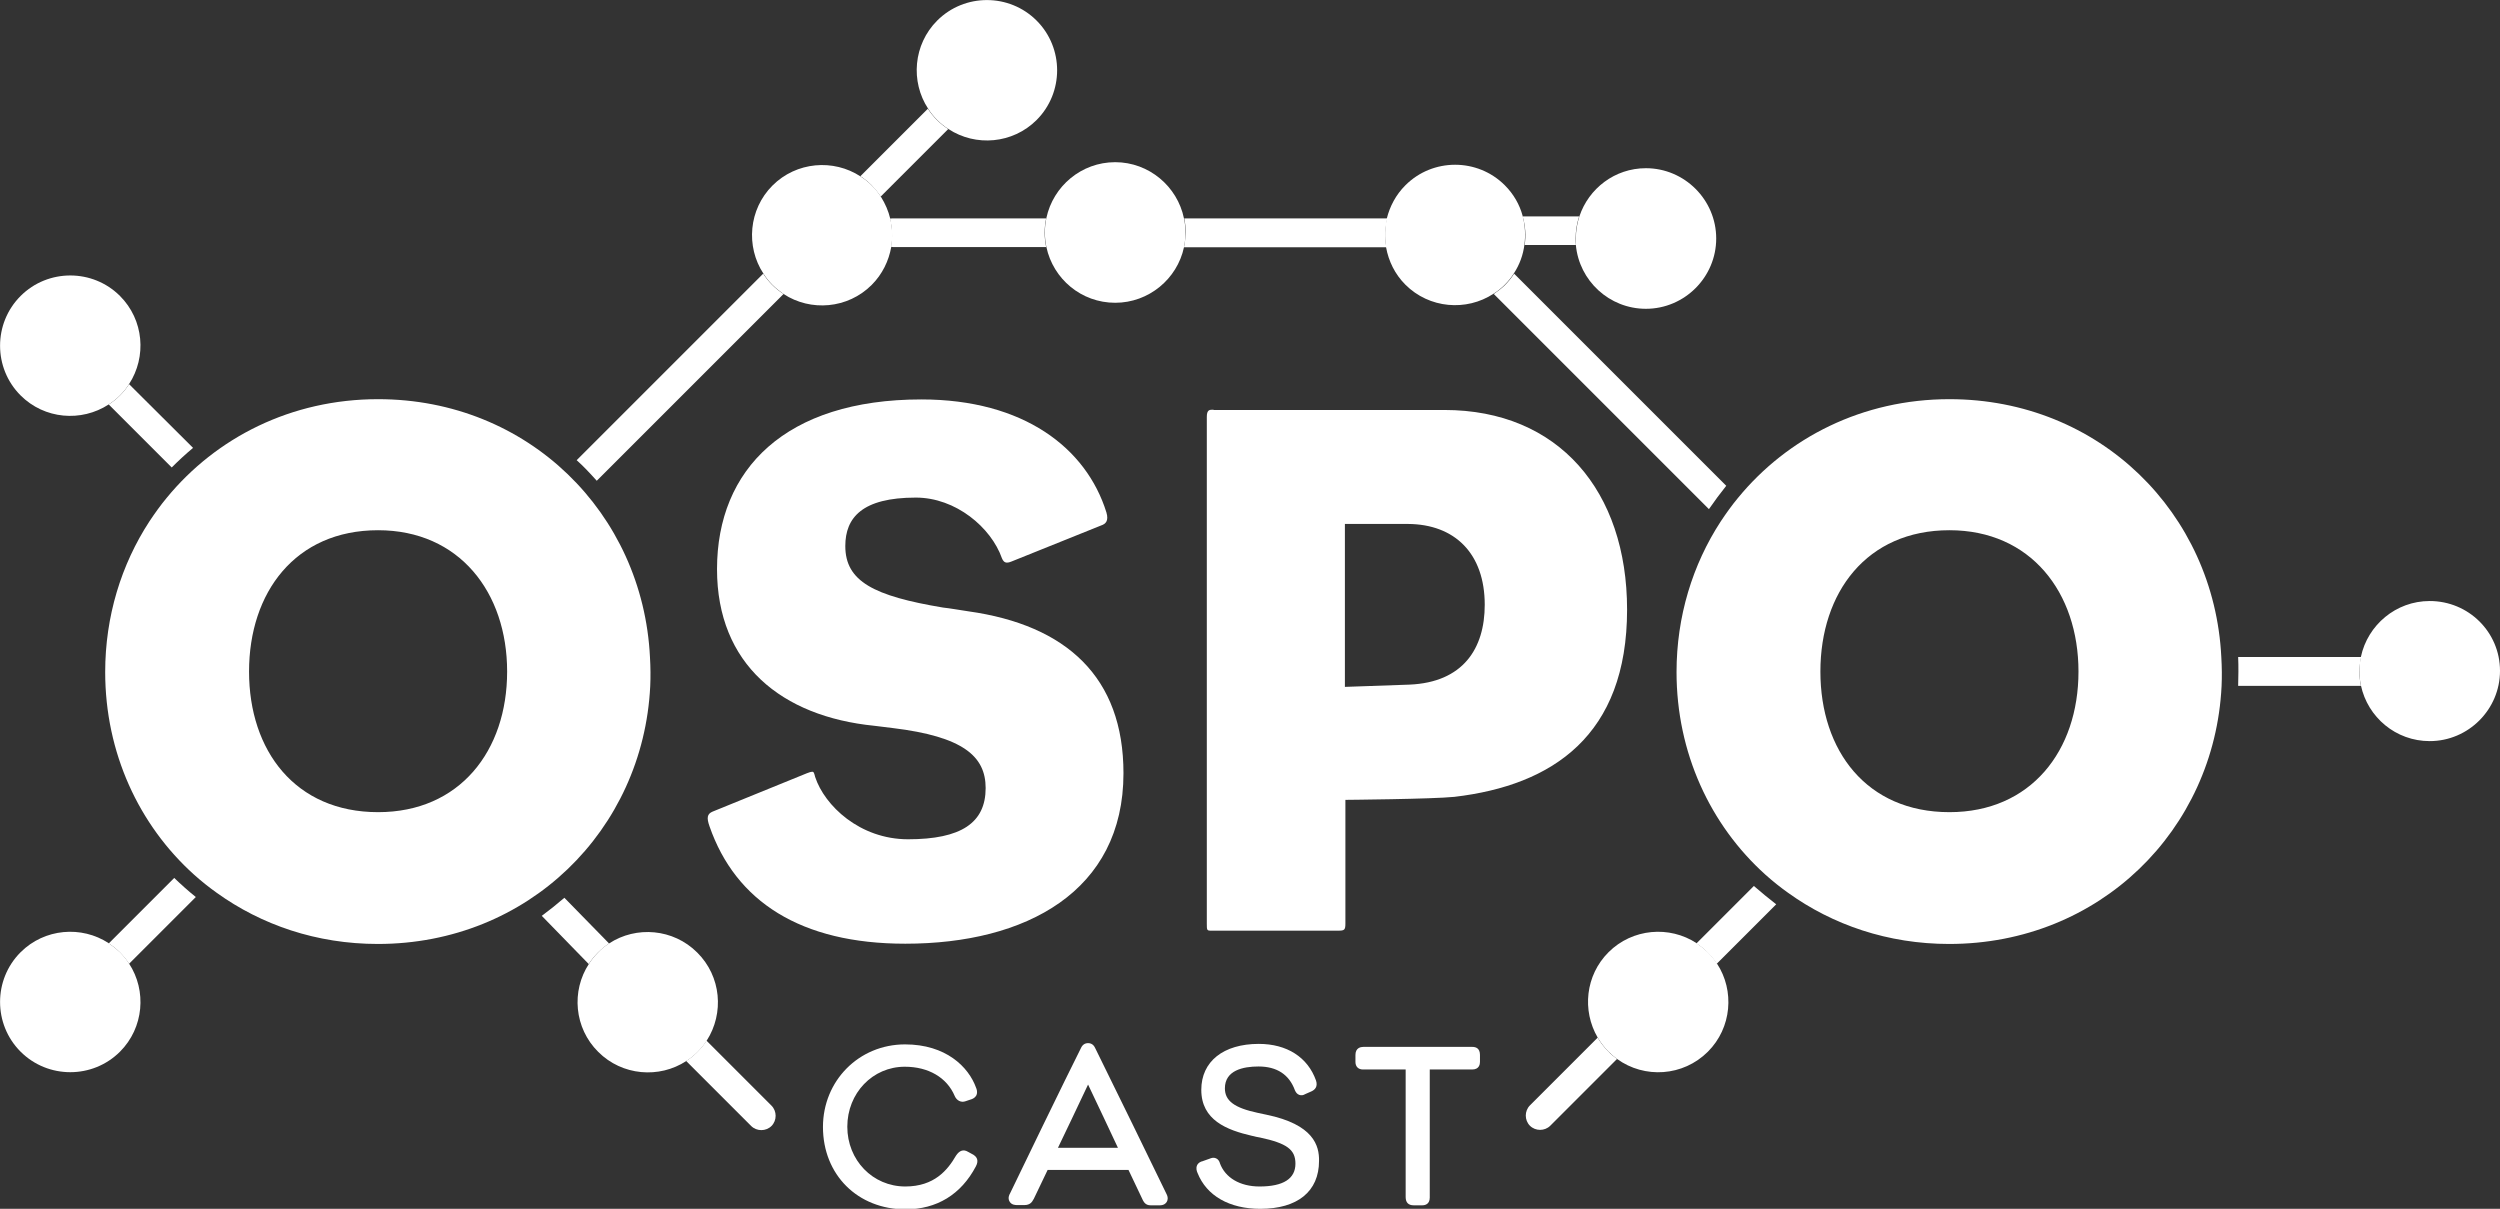 <?xml version="1.0" encoding="utf-8"?>
<!-- Generator: Adobe Illustrator 25.3.1, SVG Export Plug-In . SVG Version: 6.00 Build 0)  -->
<svg version="1.1" id="Layer_1" xmlns="http://www.w3.org/2000/svg" xmlns:xlink="http://www.w3.org/1999/xlink" x="0px" y="0px"
	 viewBox="0 0 995.8 481.5" style="enable-background:new 0 0 995.8 481.5;" xml:space="preserve">
<rect x="0" y="0" width="995.8" height="481.5" fill="#333333" stroke="none"/>
<style type="text/css">
	.st0{fill:#FFFFFF;}
</style>
<g>
	<polygon class="st0" points="393.4,453.8 393.4,453.8 393.4,453.8 	"/>
	<path class="st0" d="M636.4,413.3l-27,27c-2.2,2.2-2.2,5.9,0,8.1c2.2,2.2,5.9,2.2,8.1,0l26.6-26.6c-1.2-0.9-2.4-1.8-3.4-2.9
		C639,417.2,637.5,415.3,636.4,413.3z"/>
	<path class="st0" d="M607.3,97.6h20.4c-0.1-0.9-0.1-1.7-0.1-2.6c0-3.1,0.5-6,1.4-8.8c-0.1,0-0.2,0-0.3,0h-22.2
		C607.6,89.9,607.9,93.8,607.3,97.6z"/>
	<path class="st0" d="M354.9,98.3c0.2,0,0.5,0.1,0.7,0.1h61.1c-0.4-1.9-0.6-3.8-0.6-5.7c0-2,0.2-3.9,0.6-5.7h-61.1
		c-0.4,0-0.8,0-1.1,0.1C355.4,90.7,355.6,94.6,354.9,98.3z"/>
	<path class="st0" d="M237.7,191.5l74.4-74.4c-1.6-1-3.1-2.2-4.5-3.6c-1.4-1.4-2.6-2.9-3.6-4.5l-74.3,74.3
		C232.5,185.8,235.1,188.6,237.7,191.5z"/>
	<path class="st0" d="M350.8,78.3l26.9-26.9c-1.6-1-3.1-2.2-4.5-3.6c-1.4-1.4-2.6-2.9-3.6-4.5l-26.9,26.9c1.6,1,3.1,2.2,4.5,3.6
		C348.6,75.3,349.8,76.8,350.8,78.3z"/>
	<path class="st0" d="M471.6,98.5h80.6c-0.7-3.8-0.5-7.7,0.4-11.5h-80.9c0.4,1.8,0.6,3.7,0.6,5.6C472.2,94.7,472,96.6,471.6,98.5z"
		/>
	<path class="st0" d="M69.4,349.7l-26.1,26.1c1.6,1,3.1,2.2,4.5,3.6c1.4,1.4,2.6,2.9,3.6,4.5L78,357.3
		C75,354.9,72.1,352.3,69.4,349.7z"/>
	<path class="st0" d="M698.6,352.9l-22.9,22.9c1.6,1,3.1,2.2,4.5,3.6c1.4,1.4,2.6,2.9,3.6,4.5l23.7-23.7
		C704.5,357.9,701.5,355.4,698.6,352.9z"/>
	<path class="st0" d="M43.3,161.1l25.1,25.1c2.7-2.7,5.5-5.3,8.5-7.8L51.4,153c-1,1.6-2.2,3.1-3.6,4.5
		C46.4,158.9,44.9,160.1,43.3,161.1z"/>
	<path class="st0" d="M940.5,261.7h-49c0.1,2,0.1,3.9,0.1,5.9c0,1.9-0.1,3.7-0.1,5.6h48.9c-0.4-1.9-0.6-3.8-0.6-5.7
		S940.1,263.5,940.5,261.7z"/>
	<path class="st0" d="M595,117.1l85.7,85.7c2.2-3.2,4.5-6.3,6.9-9.3L603.1,109c-1,1.6-2.2,3.1-3.6,4.5S596.6,116,595,117.1z"/>
	<path class="st0" d="M361.7,334.3c-19.3,0-33.3-13.5-37-24.8c-0.4-1.5-0.5-2.1-1.2-2.1c-0.4,0-1.1,0.2-2.1,0.6l-37.6,15.3
		c-2.1,0.9-2.4,2.4-1.2,5.8c10.4,30,36.4,46.8,78,46.8c48,0,86.9-20.8,86.9-67.9c0-38.2-22.6-59-61.8-64.5c-4-0.6-7.3-1.2-10.1-1.5
		c-27.5-4.6-38.9-10.4-38.9-24.5c0-11.3,6.7-19.3,28.1-19.3c15.9,0,30,11.9,34.3,24.2c0.4,1,1,1.7,2,1.7c0.5,0,1-0.1,1.7-0.4
		l35.8-14.4c1.8-0.6,3.1-1.8,2.1-5.2c-8-25.7-33-45-73.7-45c-54.1,0-81.4,27.8-81.4,67.6c0,37.9,25.7,58.7,62.7,62.4
		c2.1,0.3,5.2,0.6,7.3,0.9c28.1,3.4,37,11.3,37,23.9C392.6,327.8,382.8,334.3,361.7,334.3z"/>
	<path class="st0" d="M483.4,163.2c-0.2,0-0.4,0-0.6,0c-1.1,0-2.1,0.2-2.1,2.8c0,73.1,0,123,0,201.9c0,2.5,0,2.8,1.6,2.8
		c0.3,0,0.7,0,1.2,0c18,0,30.3,0,49.6,0c2.4,0,2.8-0.3,2.8-2.8c0-23.9,0-49.3,0-49.3s34.6-0.3,43.4-1.2
		c39.2-4.6,68.8-24.5,68.8-74.6c0-47.1-27.2-79.5-72.8-79.5H483.4z M591.4,240.9c0,17.4-8.6,30.9-30,31.8l-25.7,0.9v-64.9h25.1
		C579.5,208.8,591.4,220.5,591.4,240.9z"/>
	<path class="st0" d="M776.5,159c-34.6,0-64.5,15.3-84.2,39.3c-2.5,3-4.7,6.1-6.9,9.4c-11.2,17.2-17.6,37.8-17.6,60
		c0,32.1,13.4,60.9,35.4,80.7c2.9,2.6,5.9,5,9,7.2c17.8,12.8,39.8,20.4,64.2,20.4c59.9,0,105.7-45.4,108.5-102.7
		c0.1-1.9,0.1-3.7,0.1-5.6c0-2-0.1-3.9-0.2-5.9C882,204.4,836.3,159,776.5,159z M776.5,323.5c-33,0-51.4-24.5-51.4-56
		c0-31.5,18.4-56.3,51.4-56.3c32.4,0,51.4,24.8,51.4,56.3C827.9,299.1,808.9,323.5,776.5,323.5z"/>
	<path class="st0" d="M281.4,414.5c-1,1.6-2.2,3.1-3.6,4.5c-1.4,1.4-2.9,2.6-4.5,3.6l25.9,25.9c2.2,2.2,5.9,2.2,8.1,0
		c2.2-2.2,2.2-5.9,0-8.1L281.4,414.5z"/>
	<path class="st0" d="M675.8,375.7c-10.8-7.1-25.6-5.9-35.1,3.6c-9.2,9.2-10.6,23.2-4.3,34c1.2,2,2.6,3.9,4.3,5.6
		c1.1,1.1,2.2,2,3.4,2.9c10.9,7.9,26.3,7,36.2-2.9c9.5-9.5,10.7-24.3,3.6-35.1c-1-1.6-2.2-3.1-3.6-4.5
		C678.9,378,677.4,376.8,675.8,375.7z"/>
	<path class="st0" d="M416.8,98.4c2.7,12.7,13.9,22.2,27.4,22.2c13.4,0,24.7-9.5,27.4-22.1c0.4-1.9,0.6-3.9,0.6-5.9
		c0-1.9-0.2-3.8-0.6-5.6c-2.6-12.7-13.9-22.4-27.4-22.4c-13.5,0-24.7,9.6-27.4,22.2c-0.4,1.9-0.6,3.8-0.6,5.7
		C416.2,94.6,416.4,96.6,416.8,98.4z"/>
	<path class="st0" d="M627.7,97.6c1.3,14.2,13.3,25.4,27.9,25.4c15.4,0,28-12.6,28-28s-12.6-28-28-28c-12.4,0-22.8,8.1-26.5,19.2
		c-0.9,2.8-1.4,5.7-1.4,8.8C627.6,95.8,627.7,96.7,627.7,97.6z"/>
	<path class="st0" d="M43.3,375.7c-10.8-7.1-25.6-5.9-35.1,3.6c-10.9,10.9-10.9,28.7,0,39.6c10.9,10.9,28.7,10.9,39.6,0
		c9.5-9.5,10.7-24.3,3.6-35.1c-1-1.6-2.2-3.1-3.6-4.5C46.4,378,44.9,376.8,43.3,375.7z"/>
	<path class="st0" d="M43.3,161.1c1.6-1,3.1-2.2,4.5-3.6c1.4-1.4,2.6-2.9,3.6-4.5c7.1-10.9,5.9-25.6-3.6-35.1
		c-10.9-10.9-28.7-10.9-39.6,0c-10.9,10.9-10.9,28.7,0,39.6C17.7,167,32.4,168.2,43.3,161.1z"/>
	<path class="st0" d="M552.1,98.5c1,5.5,3.5,10.7,7.7,14.9c9.5,9.5,24.3,10.7,35.1,3.6c1.6-1,3.1-2.2,4.5-3.6s2.6-2.9,3.6-4.5
		c2.3-3.5,3.7-7.4,4.2-11.4c0.5-3.8,0.3-7.7-0.7-11.5c-1.2-4.5-3.6-8.7-7.1-12.2c-10.9-10.9-28.7-10.9-39.6,0
		c-3.8,3.8-6.2,8.4-7.4,13.2C551.6,90.8,551.5,94.7,552.1,98.5z"/>
	<path class="st0" d="M377.8,51.4c10.8,7.1,25.6,5.9,35.1-3.6c10.9-10.9,10.9-28.7,0-39.6s-28.7-10.9-39.6,0
		c-9.5,9.5-10.7,24.3-3.6,35.1c1,1.6,2.2,3.1,3.6,4.5C374.7,49.2,376.2,50.4,377.8,51.4z"/>
	<path class="st0" d="M312.1,117.1c10.8,7.1,25.6,5.9,35.1-3.6c4.3-4.3,6.8-9.6,7.8-15.1c0.6-3.7,0.5-7.6-0.4-11.3
		c-0.7-3-2-6-3.7-8.7c-1-1.6-2.2-3.1-3.6-4.5c-1.4-1.4-2.9-2.6-4.5-3.6c-10.8-7.1-25.6-5.9-35.1,3.6c-9.5,9.5-10.7,24.3-3.6,35.1
		c1,1.6,2.2,3.1,3.6,4.5C309,114.8,310.5,116,312.1,117.1z"/>
	<path class="st0" d="M967.8,239.4c-13.5,0-24.7,9.6-27.4,22.2c-0.4,1.9-0.6,3.8-0.6,5.7s0.2,3.9,0.6,5.7
		c2.7,12.7,13.9,22.2,27.4,22.2c15.4,0,28-12.6,28-28S983.3,239.4,967.8,239.4z"/>
	<g>
		<path class="st0" d="M238.2,379.4c1.4-1.4,2.9-2.6,4.4-3.6l-17.8-18.2c-2.9,2.5-5.9,4.9-9,7.2l18.7,19.2c0,0,0,0,0,0
			C235.6,382.3,236.8,380.8,238.2,379.4z"/>
		<path class="st0" d="M277.7,379.4c-9.5-9.5-24.3-10.7-35.1-3.6c0,0,0,0,0,0c-1.6,1-3.1,2.2-4.4,3.6c-1.4,1.4-2.6,2.9-3.6,4.5
			c0,0,0,0,0,0c-7.1,10.8-5.9,25.6,3.7,35.1c9.5,9.5,24.3,10.7,35.1,3.6c1.6-1,3.1-2.2,4.5-3.6c1.4-1.4,2.6-2.9,3.6-4.5
			C288.5,403.6,287.3,388.9,277.7,379.4z"/>
	</g>
	<path class="st0" d="M150.6,159c-34.6,0-64.5,15.3-84.2,39.3c-2.5,3-4.7,6.1-6.9,9.4c-11.2,17.2-17.6,37.8-17.6,60
		c0,32.1,13.4,60.9,35.4,80.7c2.9,2.6,5.9,5,9,7.2c17.8,12.8,39.8,20.4,64.2,20.4c59.9,0,105.7-45.4,108.5-102.7
		c0.1-1.9,0.1-3.7,0.1-5.6c0-2-0.1-3.9-0.2-5.9C256.1,204.4,210.4,159,150.6,159z M150.6,323.5c-33,0-51.4-24.5-51.4-56
		c0-31.5,18.4-56.3,51.4-56.3c32.4,0,51.4,24.8,51.4,56.3C202,299.1,183.1,323.5,150.6,323.5z"/>
	<g>
		<path class="st0" d="M387.9,460.1c0,0-0.1-0.1-0.1-0.1l-2.2-1.2c-1.8-1.1-3.4-0.6-4.8,1.5c-3.3,5.7-8.6,12.3-20.2,12.3
			c-13,0-23.1-10.5-23.1-23.8c0-13.4,10.1-23.9,22.9-23.9c9.4,0,16.8,4.3,19.9,11.7c0.8,1.8,2.5,2.6,4.1,2.1l2.7-0.9
			c0.8-0.3,1.4-0.8,1.8-1.5c0.6-1.3,0.1-2.5-0.1-3c-3-8.4-12.1-17.3-28.3-17.3c-18.4,0-32.7,14.5-32.7,32.9
			c0,19,13.8,32.8,32.9,32.8c12.4,0,22.1-5.9,28-17.1C390,462.2,389,460.8,387.9,460.1z M384.2,460.7
			C384.2,460.7,384.2,460.7,384.2,460.7L384.2,460.7L384.2,460.7z"/>
		<path class="st0" d="M436.2,417.4l-2.1,1L436.2,417.4c-0.6-1.3-1.6-1.9-2.8-1.9c-1.2,0-2.2,0.6-2.8,1.9
			c-5.5,10.9-25.6,52.3-28.3,58c-0.3,0.5-1,1.9-0.1,3.3c0.8,1.3,2.4,1.3,2.9,1.3h3c2.3,0,3.1-1.4,3.5-2.2c0,0,0-0.1,0.1-0.1
			l5.6-11.7h32.2l5.7,12c0,0.1,0.1,0.1,0.1,0.2c0.4,0.7,1.1,1.9,3,1.9h3.7c1.6,0,2.4-0.8,2.7-1.3c0.4-0.6,0.7-1.7,0-3.1
			C461.2,468.4,442,429.1,436.2,417.4z M445.3,457.2h-23.9c2.7-5.6,8.1-16.9,12-25.2C437.3,440.2,442.7,451.6,445.3,457.2z"/>
		<path class="st0" d="M504.4,444C504.4,444,504.4,444,504.4,444c-0.9-0.2-2.5-0.5-3.3-0.7c-9.4-2-13.2-4.8-13.2-9.8
			c0-7.2,7.3-8.7,13.4-8.7c7.3,0,12.2,3.2,14.5,9.5c0.4,0.9,0.9,1.5,1.7,1.8c0.8,0.3,1.6,0.2,2.4-0.3l2.5-1.1
			c1.3-0.6,2.6-1.8,1.8-4.3c-3.3-9.3-11.6-14.6-22.8-14.6c-14.1,0-22.9,7-22.9,18.3c0,12.1,10.2,16,20.1,18.3
			c0.4,0.1,1.1,0.2,1.7,0.4c0.6,0.1,1.2,0.2,1.6,0.3c10.7,2.3,14.1,4.8,14.1,10.4c0,6-4.8,9.1-14.3,9.1c-7.8,0-13.7-3.5-15.8-9.3
			c-0.1-0.4-0.4-1.4-1.5-1.9c-1.1-0.5-2-0.1-2.5,0.1l-3.1,1.1c0,0-0.1,0-0.1,0c-0.5,0.2-1.4,0.5-1.9,1.6c-0.5,1.2-0.1,2.3,0.2,3
			c3.6,9.1,12.7,14.3,25,14.3c14.8,0,23.4-6.9,23.4-19.1C525.5,456.4,523.3,447.9,504.4,444z"/>
		<path class="st0" d="M586.5,417H543c-0.9,0-3.1,0.3-3.1,3.2v2.8c0,1.8,1.1,3,3,3h17v50.8c0,2.2,1.1,3.3,3.2,3.3h3.4
			c1.1,0,3-0.4,3-3.1V426h16.9c2.8,0,3.1-2.1,3.1-3v-2.8C589.5,417.5,587.8,417,586.5,417z"/>
	</g>
</g>
</svg>
